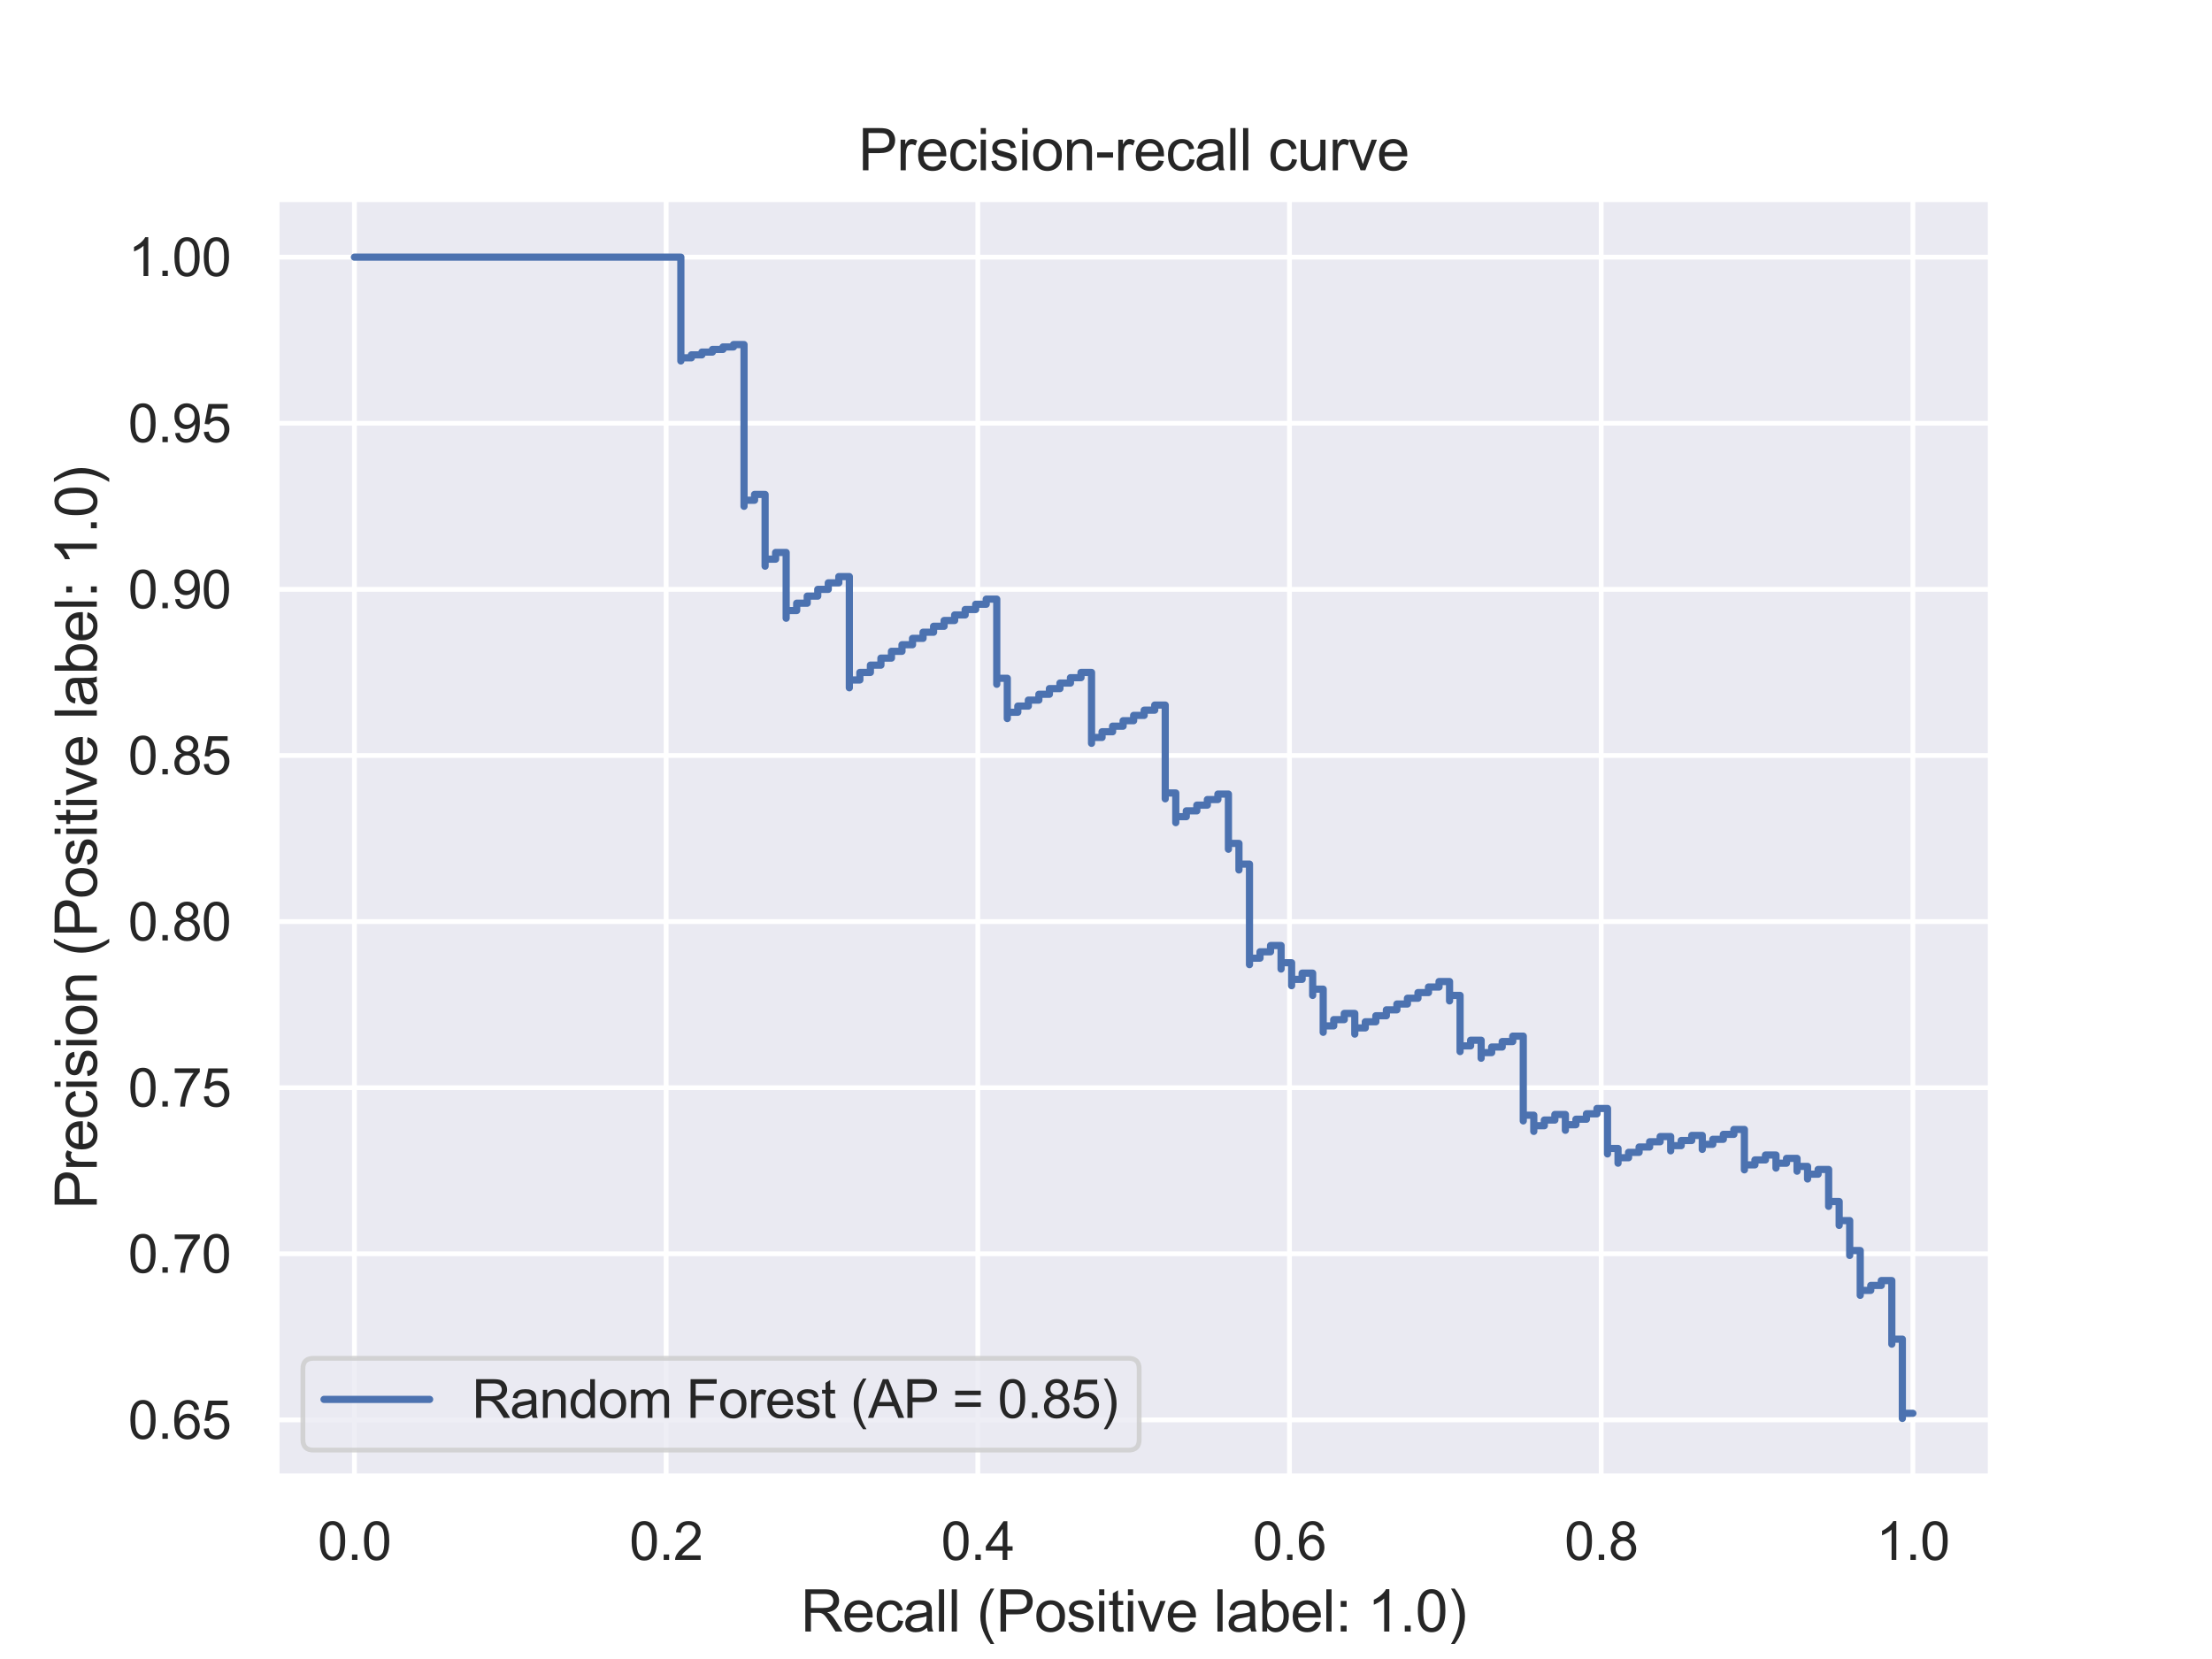 <?xml version="1.0" encoding="utf-8" standalone="no"?>
<!DOCTYPE svg PUBLIC "-//W3C//DTD SVG 1.1//EN"
  "http://www.w3.org/Graphics/SVG/1.1/DTD/svg11.dtd">
<svg xmlns:xlink="http://www.w3.org/1999/xlink" width="460.8pt" height="345.6pt" viewBox="0 0 460.8 345.6" xmlns="http://www.w3.org/2000/svg" version="1.1">
 <defs>
  <style type="text/css">*{stroke-linejoin: round; stroke-linecap: butt}</style>
 </defs>
 <g id="figure_1">
  <g id="patch_1">
   <path d="M 0 345.6 
L 460.8 345.6 
L 460.8 0 
L 0 0 
z
" style="fill: #ffffff"/>
  </g>
  <g id="axes_1">
   <g id="patch_2">
    <path d="M 57.6 307.584 
L 414.72 307.584 
L 414.72 41.472 
L 57.6 41.472 
z
" style="fill: #eaeaf2"/>
   </g>
   <g id="matplotlib.axis_1">
    <g id="xtick_1">
     <g id="line2d_1">
      <path d="M 73.833 307.584 
L 73.833 41.472 
" clip-path="url(#pc2494aed7e)" style="fill: none; stroke: #ffffff; stroke-linecap: round"/>
     </g>
     <g id="text_1">
      <!-- 0.0 -->
      <g style="fill: #262626" transform="translate(66.188 324.958)scale(0.11 -0.11)">
       <defs>
        <path id="ArialMT-30" d="M 266 2259 
Q 266 3072 433 3567 
Q 600 4063 929 4331 
Q 1259 4600 1759 4600 
Q 2128 4600 2406 4451 
Q 2684 4303 2865 4023 
Q 3047 3744 3150 3342 
Q 3253 2941 3253 2259 
Q 3253 1453 3087 958 
Q 2922 463 2592 192 
Q 2263 -78 1759 -78 
Q 1097 -78 719 397 
Q 266 969 266 2259 
z
M 844 2259 
Q 844 1131 1108 757 
Q 1372 384 1759 384 
Q 2147 384 2411 759 
Q 2675 1134 2675 2259 
Q 2675 3391 2411 3762 
Q 2147 4134 1753 4134 
Q 1366 4134 1134 3806 
Q 844 3388 844 2259 
z
" transform="scale(0.016)"/>
        <path id="ArialMT-2e" d="M 581 0 
L 581 641 
L 1222 641 
L 1222 0 
L 581 0 
z
" transform="scale(0.016)"/>
       </defs>
       <use xlink:href="#ArialMT-30"/>
       <use xlink:href="#ArialMT-2e" x="55.615"/>
       <use xlink:href="#ArialMT-30" x="83.398"/>
      </g>
     </g>
    </g>
    <g id="xtick_2">
     <g id="line2d_2">
      <path d="M 138.764 307.584 
L 138.764 41.472 
" clip-path="url(#pc2494aed7e)" style="fill: none; stroke: #ffffff; stroke-linecap: round"/>
     </g>
     <g id="text_2">
      <!-- 0.2 -->
      <g style="fill: #262626" transform="translate(131.119 324.958)scale(0.11 -0.11)">
       <defs>
        <path id="ArialMT-32" d="M 3222 541 
L 3222 0 
L 194 0 
Q 188 203 259 391 
Q 375 700 629 1000 
Q 884 1300 1366 1694 
Q 2113 2306 2375 2664 
Q 2638 3022 2638 3341 
Q 2638 3675 2398 3904 
Q 2159 4134 1775 4134 
Q 1369 4134 1125 3890 
Q 881 3647 878 3216 
L 300 3275 
Q 359 3922 746 4261 
Q 1134 4600 1788 4600 
Q 2447 4600 2831 4234 
Q 3216 3869 3216 3328 
Q 3216 3053 3103 2787 
Q 2991 2522 2730 2228 
Q 2469 1934 1863 1422 
Q 1356 997 1212 845 
Q 1069 694 975 541 
L 3222 541 
z
" transform="scale(0.016)"/>
       </defs>
       <use xlink:href="#ArialMT-30"/>
       <use xlink:href="#ArialMT-2e" x="55.615"/>
       <use xlink:href="#ArialMT-32" x="83.398"/>
      </g>
     </g>
    </g>
    <g id="xtick_3">
     <g id="line2d_3">
      <path d="M 203.695 307.584 
L 203.695 41.472 
" clip-path="url(#pc2494aed7e)" style="fill: none; stroke: #ffffff; stroke-linecap: round"/>
     </g>
     <g id="text_3">
      <!-- 0.4 -->
      <g style="fill: #262626" transform="translate(196.05 324.958)scale(0.11 -0.11)">
       <defs>
        <path id="ArialMT-34" d="M 2069 0 
L 2069 1097 
L 81 1097 
L 81 1613 
L 2172 4581 
L 2631 4581 
L 2631 1613 
L 3250 1613 
L 3250 1097 
L 2631 1097 
L 2631 0 
L 2069 0 
z
M 2069 1613 
L 2069 3678 
L 634 1613 
L 2069 1613 
z
" transform="scale(0.016)"/>
       </defs>
       <use xlink:href="#ArialMT-30"/>
       <use xlink:href="#ArialMT-2e" x="55.615"/>
       <use xlink:href="#ArialMT-34" x="83.398"/>
      </g>
     </g>
    </g>
    <g id="xtick_4">
     <g id="line2d_4">
      <path d="M 268.625 307.584 
L 268.625 41.472 
" clip-path="url(#pc2494aed7e)" style="fill: none; stroke: #ffffff; stroke-linecap: round"/>
     </g>
     <g id="text_4">
      <!-- 0.6 -->
      <g style="fill: #262626" transform="translate(260.98 324.958)scale(0.11 -0.11)">
       <defs>
        <path id="ArialMT-36" d="M 3184 3459 
L 2625 3416 
Q 2550 3747 2413 3897 
Q 2184 4138 1850 4138 
Q 1581 4138 1378 3988 
Q 1113 3794 959 3422 
Q 806 3050 800 2363 
Q 1003 2672 1297 2822 
Q 1591 2972 1913 2972 
Q 2475 2972 2870 2558 
Q 3266 2144 3266 1488 
Q 3266 1056 3080 686 
Q 2894 316 2569 119 
Q 2244 -78 1831 -78 
Q 1128 -78 684 439 
Q 241 956 241 2144 
Q 241 3472 731 4075 
Q 1159 4600 1884 4600 
Q 2425 4600 2770 4297 
Q 3116 3994 3184 3459 
z
M 888 1484 
Q 888 1194 1011 928 
Q 1134 663 1356 523 
Q 1578 384 1822 384 
Q 2178 384 2434 671 
Q 2691 959 2691 1453 
Q 2691 1928 2437 2201 
Q 2184 2475 1800 2475 
Q 1419 2475 1153 2201 
Q 888 1928 888 1484 
z
" transform="scale(0.016)"/>
       </defs>
       <use xlink:href="#ArialMT-30"/>
       <use xlink:href="#ArialMT-2e" x="55.615"/>
       <use xlink:href="#ArialMT-36" x="83.398"/>
      </g>
     </g>
    </g>
    <g id="xtick_5">
     <g id="line2d_5">
      <path d="M 333.556 307.584 
L 333.556 41.472 
" clip-path="url(#pc2494aed7e)" style="fill: none; stroke: #ffffff; stroke-linecap: round"/>
     </g>
     <g id="text_5">
      <!-- 0.8 -->
      <g style="fill: #262626" transform="translate(325.911 324.958)scale(0.11 -0.11)">
       <defs>
        <path id="ArialMT-38" d="M 1131 2484 
Q 781 2613 612 2850 
Q 444 3088 444 3419 
Q 444 3919 803 4259 
Q 1163 4600 1759 4600 
Q 2359 4600 2725 4251 
Q 3091 3903 3091 3403 
Q 3091 3084 2923 2848 
Q 2756 2613 2416 2484 
Q 2838 2347 3058 2040 
Q 3278 1734 3278 1309 
Q 3278 722 2862 322 
Q 2447 -78 1769 -78 
Q 1091 -78 675 323 
Q 259 725 259 1325 
Q 259 1772 486 2073 
Q 713 2375 1131 2484 
z
M 1019 3438 
Q 1019 3113 1228 2906 
Q 1438 2700 1772 2700 
Q 2097 2700 2305 2904 
Q 2513 3109 2513 3406 
Q 2513 3716 2298 3927 
Q 2084 4138 1766 4138 
Q 1444 4138 1231 3931 
Q 1019 3725 1019 3438 
z
M 838 1322 
Q 838 1081 952 856 
Q 1066 631 1291 507 
Q 1516 384 1775 384 
Q 2178 384 2440 643 
Q 2703 903 2703 1303 
Q 2703 1709 2433 1975 
Q 2163 2241 1756 2241 
Q 1359 2241 1098 1978 
Q 838 1716 838 1322 
z
" transform="scale(0.016)"/>
       </defs>
       <use xlink:href="#ArialMT-30"/>
       <use xlink:href="#ArialMT-2e" x="55.615"/>
       <use xlink:href="#ArialMT-38" x="83.398"/>
      </g>
     </g>
    </g>
    <g id="xtick_6">
     <g id="line2d_6">
      <path d="M 398.487 307.584 
L 398.487 41.472 
" clip-path="url(#pc2494aed7e)" style="fill: none; stroke: #ffffff; stroke-linecap: round"/>
     </g>
     <g id="text_6">
      <!-- 1.0 -->
      <g style="fill: #262626" transform="translate(390.842 324.958)scale(0.11 -0.11)">
       <defs>
        <path id="ArialMT-31" d="M 2384 0 
L 1822 0 
L 1822 3584 
Q 1619 3391 1289 3197 
Q 959 3003 697 2906 
L 697 3450 
Q 1169 3672 1522 3987 
Q 1875 4303 2022 4600 
L 2384 4600 
L 2384 0 
z
" transform="scale(0.016)"/>
       </defs>
       <use xlink:href="#ArialMT-31"/>
       <use xlink:href="#ArialMT-2e" x="55.615"/>
       <use xlink:href="#ArialMT-30" x="83.398"/>
      </g>
     </g>
    </g>
    <g id="text_7">
     <!-- Recall (Positive label: 1.0) -->
     <g style="fill: #262626" transform="translate(166.8 339.879)scale(0.12 -0.12)">
      <defs>
       <path id="ArialMT-52" d="M 503 0 
L 503 4581 
L 2534 4581 
Q 3147 4581 3465 4457 
Q 3784 4334 3975 4021 
Q 4166 3709 4166 3331 
Q 4166 2844 3850 2509 
Q 3534 2175 2875 2084 
Q 3116 1969 3241 1856 
Q 3506 1613 3744 1247 
L 4541 0 
L 3778 0 
L 3172 953 
Q 2906 1366 2734 1584 
Q 2563 1803 2427 1890 
Q 2291 1978 2150 2013 
Q 2047 2034 1813 2034 
L 1109 2034 
L 1109 0 
L 503 0 
z
M 1109 2559 
L 2413 2559 
Q 2828 2559 3062 2645 
Q 3297 2731 3419 2920 
Q 3541 3109 3541 3331 
Q 3541 3656 3305 3865 
Q 3069 4075 2559 4075 
L 1109 4075 
L 1109 2559 
z
" transform="scale(0.016)"/>
       <path id="ArialMT-65" d="M 2694 1069 
L 3275 997 
Q 3138 488 2766 206 
Q 2394 -75 1816 -75 
Q 1088 -75 661 373 
Q 234 822 234 1631 
Q 234 2469 665 2931 
Q 1097 3394 1784 3394 
Q 2450 3394 2872 2941 
Q 3294 2488 3294 1666 
Q 3294 1616 3291 1516 
L 816 1516 
Q 847 969 1125 678 
Q 1403 388 1819 388 
Q 2128 388 2347 550 
Q 2566 713 2694 1069 
z
M 847 1978 
L 2700 1978 
Q 2663 2397 2488 2606 
Q 2219 2931 1791 2931 
Q 1403 2931 1139 2672 
Q 875 2413 847 1978 
z
" transform="scale(0.016)"/>
       <path id="ArialMT-63" d="M 2588 1216 
L 3141 1144 
Q 3050 572 2676 248 
Q 2303 -75 1759 -75 
Q 1078 -75 664 370 
Q 250 816 250 1647 
Q 250 2184 428 2587 
Q 606 2991 970 3192 
Q 1334 3394 1763 3394 
Q 2303 3394 2647 3120 
Q 2991 2847 3088 2344 
L 2541 2259 
Q 2463 2594 2264 2762 
Q 2066 2931 1784 2931 
Q 1359 2931 1093 2626 
Q 828 2322 828 1663 
Q 828 994 1084 691 
Q 1341 388 1753 388 
Q 2084 388 2306 591 
Q 2528 794 2588 1216 
z
" transform="scale(0.016)"/>
       <path id="ArialMT-61" d="M 2588 409 
Q 2275 144 1986 34 
Q 1697 -75 1366 -75 
Q 819 -75 525 192 
Q 231 459 231 875 
Q 231 1119 342 1320 
Q 453 1522 633 1644 
Q 813 1766 1038 1828 
Q 1203 1872 1538 1913 
Q 2219 1994 2541 2106 
Q 2544 2222 2544 2253 
Q 2544 2597 2384 2738 
Q 2169 2928 1744 2928 
Q 1347 2928 1158 2789 
Q 969 2650 878 2297 
L 328 2372 
Q 403 2725 575 2942 
Q 747 3159 1072 3276 
Q 1397 3394 1825 3394 
Q 2250 3394 2515 3294 
Q 2781 3194 2906 3042 
Q 3031 2891 3081 2659 
Q 3109 2516 3109 2141 
L 3109 1391 
Q 3109 606 3145 398 
Q 3181 191 3288 0 
L 2700 0 
Q 2613 175 2588 409 
z
M 2541 1666 
Q 2234 1541 1622 1453 
Q 1275 1403 1131 1340 
Q 988 1278 909 1158 
Q 831 1038 831 891 
Q 831 666 1001 516 
Q 1172 366 1500 366 
Q 1825 366 2078 508 
Q 2331 650 2450 897 
Q 2541 1088 2541 1459 
L 2541 1666 
z
" transform="scale(0.016)"/>
       <path id="ArialMT-6c" d="M 409 0 
L 409 4581 
L 972 4581 
L 972 0 
L 409 0 
z
" transform="scale(0.016)"/>
       <path id="ArialMT-20" transform="scale(0.016)"/>
       <path id="ArialMT-28" d="M 1497 -1347 
Q 1031 -759 709 28 
Q 388 816 388 1659 
Q 388 2403 628 3084 
Q 909 3875 1497 4659 
L 1900 4659 
Q 1522 4009 1400 3731 
Q 1209 3300 1100 2831 
Q 966 2247 966 1656 
Q 966 153 1900 -1347 
L 1497 -1347 
z
" transform="scale(0.016)"/>
       <path id="ArialMT-50" d="M 494 0 
L 494 4581 
L 2222 4581 
Q 2678 4581 2919 4538 
Q 3256 4481 3484 4323 
Q 3713 4166 3852 3881 
Q 3991 3597 3991 3256 
Q 3991 2672 3619 2267 
Q 3247 1863 2275 1863 
L 1100 1863 
L 1100 0 
L 494 0 
z
M 1100 2403 
L 2284 2403 
Q 2872 2403 3119 2622 
Q 3366 2841 3366 3238 
Q 3366 3525 3220 3729 
Q 3075 3934 2838 4000 
Q 2684 4041 2272 4041 
L 1100 4041 
L 1100 2403 
z
" transform="scale(0.016)"/>
       <path id="ArialMT-6f" d="M 213 1659 
Q 213 2581 725 3025 
Q 1153 3394 1769 3394 
Q 2453 3394 2887 2945 
Q 3322 2497 3322 1706 
Q 3322 1066 3130 698 
Q 2938 331 2570 128 
Q 2203 -75 1769 -75 
Q 1072 -75 642 372 
Q 213 819 213 1659 
z
M 791 1659 
Q 791 1022 1069 705 
Q 1347 388 1769 388 
Q 2188 388 2466 706 
Q 2744 1025 2744 1678 
Q 2744 2294 2464 2611 
Q 2184 2928 1769 2928 
Q 1347 2928 1069 2612 
Q 791 2297 791 1659 
z
" transform="scale(0.016)"/>
       <path id="ArialMT-73" d="M 197 991 
L 753 1078 
Q 800 744 1014 566 
Q 1228 388 1613 388 
Q 2000 388 2187 545 
Q 2375 703 2375 916 
Q 2375 1106 2209 1216 
Q 2094 1291 1634 1406 
Q 1016 1563 777 1677 
Q 538 1791 414 1992 
Q 291 2194 291 2438 
Q 291 2659 392 2848 
Q 494 3038 669 3163 
Q 800 3259 1026 3326 
Q 1253 3394 1513 3394 
Q 1903 3394 2198 3281 
Q 2494 3169 2634 2976 
Q 2775 2784 2828 2463 
L 2278 2388 
Q 2241 2644 2061 2787 
Q 1881 2931 1553 2931 
Q 1166 2931 1000 2803 
Q 834 2675 834 2503 
Q 834 2394 903 2306 
Q 972 2216 1119 2156 
Q 1203 2125 1616 2013 
Q 2213 1853 2448 1751 
Q 2684 1650 2818 1456 
Q 2953 1263 2953 975 
Q 2953 694 2789 445 
Q 2625 197 2315 61 
Q 2006 -75 1616 -75 
Q 969 -75 630 194 
Q 291 463 197 991 
z
" transform="scale(0.016)"/>
       <path id="ArialMT-69" d="M 425 3934 
L 425 4581 
L 988 4581 
L 988 3934 
L 425 3934 
z
M 425 0 
L 425 3319 
L 988 3319 
L 988 0 
L 425 0 
z
" transform="scale(0.016)"/>
       <path id="ArialMT-74" d="M 1650 503 
L 1731 6 
Q 1494 -44 1306 -44 
Q 1000 -44 831 53 
Q 663 150 594 308 
Q 525 466 525 972 
L 525 2881 
L 113 2881 
L 113 3319 
L 525 3319 
L 525 4141 
L 1084 4478 
L 1084 3319 
L 1650 3319 
L 1650 2881 
L 1084 2881 
L 1084 941 
Q 1084 700 1114 631 
Q 1144 563 1211 522 
Q 1278 481 1403 481 
Q 1497 481 1650 503 
z
" transform="scale(0.016)"/>
       <path id="ArialMT-76" d="M 1344 0 
L 81 3319 
L 675 3319 
L 1388 1331 
Q 1503 1009 1600 663 
Q 1675 925 1809 1294 
L 2547 3319 
L 3125 3319 
L 1869 0 
L 1344 0 
z
" transform="scale(0.016)"/>
       <path id="ArialMT-62" d="M 941 0 
L 419 0 
L 419 4581 
L 981 4581 
L 981 2947 
Q 1338 3394 1891 3394 
Q 2197 3394 2470 3270 
Q 2744 3147 2920 2923 
Q 3097 2700 3197 2384 
Q 3297 2069 3297 1709 
Q 3297 856 2875 390 
Q 2453 -75 1863 -75 
Q 1275 -75 941 416 
L 941 0 
z
M 934 1684 
Q 934 1088 1097 822 
Q 1363 388 1816 388 
Q 2184 388 2453 708 
Q 2722 1028 2722 1663 
Q 2722 2313 2464 2622 
Q 2206 2931 1841 2931 
Q 1472 2931 1203 2611 
Q 934 2291 934 1684 
z
" transform="scale(0.016)"/>
       <path id="ArialMT-3a" d="M 578 2678 
L 578 3319 
L 1219 3319 
L 1219 2678 
L 578 2678 
z
M 578 0 
L 578 641 
L 1219 641 
L 1219 0 
L 578 0 
z
" transform="scale(0.016)"/>
       <path id="ArialMT-29" d="M 791 -1347 
L 388 -1347 
Q 1322 153 1322 1656 
Q 1322 2244 1188 2822 
Q 1081 3291 891 3722 
Q 769 4003 388 4659 
L 791 4659 
Q 1378 3875 1659 3084 
Q 1900 2403 1900 1659 
Q 1900 816 1576 28 
Q 1253 -759 791 -1347 
z
" transform="scale(0.016)"/>
      </defs>
      <use xlink:href="#ArialMT-52"/>
      <use xlink:href="#ArialMT-65" x="72.217"/>
      <use xlink:href="#ArialMT-63" x="127.832"/>
      <use xlink:href="#ArialMT-61" x="177.832"/>
      <use xlink:href="#ArialMT-6c" x="233.447"/>
      <use xlink:href="#ArialMT-6c" x="255.664"/>
      <use xlink:href="#ArialMT-20" x="277.881"/>
      <use xlink:href="#ArialMT-28" x="305.664"/>
      <use xlink:href="#ArialMT-50" x="338.965"/>
      <use xlink:href="#ArialMT-6f" x="405.664"/>
      <use xlink:href="#ArialMT-73" x="461.279"/>
      <use xlink:href="#ArialMT-69" x="511.279"/>
      <use xlink:href="#ArialMT-74" x="533.496"/>
      <use xlink:href="#ArialMT-69" x="561.279"/>
      <use xlink:href="#ArialMT-76" x="583.496"/>
      <use xlink:href="#ArialMT-65" x="633.496"/>
      <use xlink:href="#ArialMT-20" x="689.111"/>
      <use xlink:href="#ArialMT-6c" x="716.895"/>
      <use xlink:href="#ArialMT-61" x="739.111"/>
      <use xlink:href="#ArialMT-62" x="794.727"/>
      <use xlink:href="#ArialMT-65" x="850.342"/>
      <use xlink:href="#ArialMT-6c" x="905.957"/>
      <use xlink:href="#ArialMT-3a" x="928.174"/>
      <use xlink:href="#ArialMT-20" x="955.957"/>
      <use xlink:href="#ArialMT-31" x="983.74"/>
      <use xlink:href="#ArialMT-2e" x="1039.355"/>
      <use xlink:href="#ArialMT-30" x="1067.139"/>
      <use xlink:href="#ArialMT-29" x="1122.754"/>
     </g>
    </g>
   </g>
   <g id="matplotlib.axis_2">
    <g id="ytick_1">
     <g id="line2d_7">
      <path d="M 57.6 295.794 
L 414.72 295.794 
" clip-path="url(#pc2494aed7e)" style="fill: none; stroke: #ffffff; stroke-linecap: round"/>
     </g>
     <g id="text_8">
      <!-- 0.65 -->
      <g style="fill: #262626" transform="translate(26.693 299.731)scale(0.11 -0.11)">
       <defs>
        <path id="ArialMT-35" d="M 266 1200 
L 856 1250 
Q 922 819 1161 601 
Q 1400 384 1738 384 
Q 2144 384 2425 690 
Q 2706 997 2706 1503 
Q 2706 1984 2436 2262 
Q 2166 2541 1728 2541 
Q 1456 2541 1237 2417 
Q 1019 2294 894 2097 
L 366 2166 
L 809 4519 
L 3088 4519 
L 3088 3981 
L 1259 3981 
L 1013 2750 
Q 1425 3038 1878 3038 
Q 2478 3038 2890 2622 
Q 3303 2206 3303 1553 
Q 3303 931 2941 478 
Q 2500 -78 1738 -78 
Q 1113 -78 717 272 
Q 322 622 266 1200 
z
" transform="scale(0.016)"/>
       </defs>
       <use xlink:href="#ArialMT-30"/>
       <use xlink:href="#ArialMT-2e" x="55.615"/>
       <use xlink:href="#ArialMT-36" x="83.398"/>
       <use xlink:href="#ArialMT-35" x="139.014"/>
      </g>
     </g>
    </g>
    <g id="ytick_2">
     <g id="line2d_8">
      <path d="M 57.6 261.19 
L 414.72 261.19 
" clip-path="url(#pc2494aed7e)" style="fill: none; stroke: #ffffff; stroke-linecap: round"/>
     </g>
     <g id="text_9">
      <!-- 0.70 -->
      <g style="fill: #262626" transform="translate(26.693 265.127)scale(0.11 -0.11)">
       <defs>
        <path id="ArialMT-37" d="M 303 3981 
L 303 4522 
L 3269 4522 
L 3269 4084 
Q 2831 3619 2401 2847 
Q 1972 2075 1738 1259 
Q 1569 684 1522 0 
L 944 0 
Q 953 541 1156 1306 
Q 1359 2072 1739 2783 
Q 2119 3494 2547 3981 
L 303 3981 
z
" transform="scale(0.016)"/>
       </defs>
       <use xlink:href="#ArialMT-30"/>
       <use xlink:href="#ArialMT-2e" x="55.615"/>
       <use xlink:href="#ArialMT-37" x="83.398"/>
       <use xlink:href="#ArialMT-30" x="139.014"/>
      </g>
     </g>
    </g>
    <g id="ytick_3">
     <g id="line2d_9">
      <path d="M 57.6 226.587 
L 414.72 226.587 
" clip-path="url(#pc2494aed7e)" style="fill: none; stroke: #ffffff; stroke-linecap: round"/>
     </g>
     <g id="text_10">
      <!-- 0.75 -->
      <g style="fill: #262626" transform="translate(26.693 230.524)scale(0.11 -0.11)">
       <use xlink:href="#ArialMT-30"/>
       <use xlink:href="#ArialMT-2e" x="55.615"/>
       <use xlink:href="#ArialMT-37" x="83.398"/>
       <use xlink:href="#ArialMT-35" x="139.014"/>
      </g>
     </g>
    </g>
    <g id="ytick_4">
     <g id="line2d_10">
      <path d="M 57.6 191.983 
L 414.72 191.983 
" clip-path="url(#pc2494aed7e)" style="fill: none; stroke: #ffffff; stroke-linecap: round"/>
     </g>
     <g id="text_11">
      <!-- 0.80 -->
      <g style="fill: #262626" transform="translate(26.693 195.92)scale(0.11 -0.11)">
       <use xlink:href="#ArialMT-30"/>
       <use xlink:href="#ArialMT-2e" x="55.615"/>
       <use xlink:href="#ArialMT-38" x="83.398"/>
       <use xlink:href="#ArialMT-30" x="139.014"/>
      </g>
     </g>
    </g>
    <g id="ytick_5">
     <g id="line2d_11">
      <path d="M 57.6 157.379 
L 414.72 157.379 
" clip-path="url(#pc2494aed7e)" style="fill: none; stroke: #ffffff; stroke-linecap: round"/>
     </g>
     <g id="text_12">
      <!-- 0.85 -->
      <g style="fill: #262626" transform="translate(26.693 161.316)scale(0.11 -0.11)">
       <use xlink:href="#ArialMT-30"/>
       <use xlink:href="#ArialMT-2e" x="55.615"/>
       <use xlink:href="#ArialMT-38" x="83.398"/>
       <use xlink:href="#ArialMT-35" x="139.014"/>
      </g>
     </g>
    </g>
    <g id="ytick_6">
     <g id="line2d_12">
      <path d="M 57.6 122.775 
L 414.72 122.775 
" clip-path="url(#pc2494aed7e)" style="fill: none; stroke: #ffffff; stroke-linecap: round"/>
     </g>
     <g id="text_13">
      <!-- 0.90 -->
      <g style="fill: #262626" transform="translate(26.693 126.712)scale(0.11 -0.11)">
       <defs>
        <path id="ArialMT-39" d="M 350 1059 
L 891 1109 
Q 959 728 1153 556 
Q 1347 384 1650 384 
Q 1909 384 2104 503 
Q 2300 622 2425 820 
Q 2550 1019 2634 1356 
Q 2719 1694 2719 2044 
Q 2719 2081 2716 2156 
Q 2547 1888 2255 1720 
Q 1963 1553 1622 1553 
Q 1053 1553 659 1965 
Q 266 2378 266 3053 
Q 266 3750 677 4175 
Q 1088 4600 1706 4600 
Q 2153 4600 2523 4359 
Q 2894 4119 3086 3673 
Q 3278 3228 3278 2384 
Q 3278 1506 3087 986 
Q 2897 466 2520 194 
Q 2144 -78 1638 -78 
Q 1100 -78 759 220 
Q 419 519 350 1059 
z
M 2653 3081 
Q 2653 3566 2395 3850 
Q 2138 4134 1775 4134 
Q 1400 4134 1122 3828 
Q 844 3522 844 3034 
Q 844 2597 1108 2323 
Q 1372 2050 1759 2050 
Q 2150 2050 2401 2323 
Q 2653 2597 2653 3081 
z
" transform="scale(0.016)"/>
       </defs>
       <use xlink:href="#ArialMT-30"/>
       <use xlink:href="#ArialMT-2e" x="55.615"/>
       <use xlink:href="#ArialMT-39" x="83.398"/>
       <use xlink:href="#ArialMT-30" x="139.014"/>
      </g>
     </g>
    </g>
    <g id="ytick_7">
     <g id="line2d_13">
      <path d="M 57.6 88.172 
L 414.72 88.172 
" clip-path="url(#pc2494aed7e)" style="fill: none; stroke: #ffffff; stroke-linecap: round"/>
     </g>
     <g id="text_14">
      <!-- 0.95 -->
      <g style="fill: #262626" transform="translate(26.693 92.109)scale(0.11 -0.11)">
       <use xlink:href="#ArialMT-30"/>
       <use xlink:href="#ArialMT-2e" x="55.615"/>
       <use xlink:href="#ArialMT-39" x="83.398"/>
       <use xlink:href="#ArialMT-35" x="139.014"/>
      </g>
     </g>
    </g>
    <g id="ytick_8">
     <g id="line2d_14">
      <path d="M 57.6 53.568 
L 414.72 53.568 
" clip-path="url(#pc2494aed7e)" style="fill: none; stroke: #ffffff; stroke-linecap: round"/>
     </g>
     <g id="text_15">
      <!-- 1.00 -->
      <g style="fill: #262626" transform="translate(26.693 57.505)scale(0.11 -0.11)">
       <use xlink:href="#ArialMT-31"/>
       <use xlink:href="#ArialMT-2e" x="55.615"/>
       <use xlink:href="#ArialMT-30" x="83.398"/>
       <use xlink:href="#ArialMT-30" x="139.014"/>
      </g>
     </g>
    </g>
    <g id="text_16">
     <!-- Precision (Positive label: 1.0) -->
     <g style="fill: #262626" transform="translate(20.167 251.891)rotate(-90)scale(0.12 -0.12)">
      <defs>
       <path id="ArialMT-72" d="M 416 0 
L 416 3319 
L 922 3319 
L 922 2816 
Q 1116 3169 1280 3281 
Q 1444 3394 1641 3394 
Q 1925 3394 2219 3213 
L 2025 2691 
Q 1819 2813 1613 2813 
Q 1428 2813 1281 2702 
Q 1134 2591 1072 2394 
Q 978 2094 978 1738 
L 978 0 
L 416 0 
z
" transform="scale(0.016)"/>
       <path id="ArialMT-6e" d="M 422 0 
L 422 3319 
L 928 3319 
L 928 2847 
Q 1294 3394 1984 3394 
Q 2284 3394 2536 3286 
Q 2788 3178 2913 3003 
Q 3038 2828 3088 2588 
Q 3119 2431 3119 2041 
L 3119 0 
L 2556 0 
L 2556 2019 
Q 2556 2363 2490 2533 
Q 2425 2703 2258 2804 
Q 2091 2906 1866 2906 
Q 1506 2906 1245 2678 
Q 984 2450 984 1813 
L 984 0 
L 422 0 
z
" transform="scale(0.016)"/>
      </defs>
      <use xlink:href="#ArialMT-50"/>
      <use xlink:href="#ArialMT-72" x="66.699"/>
      <use xlink:href="#ArialMT-65" x="100"/>
      <use xlink:href="#ArialMT-63" x="155.615"/>
      <use xlink:href="#ArialMT-69" x="205.615"/>
      <use xlink:href="#ArialMT-73" x="227.832"/>
      <use xlink:href="#ArialMT-69" x="277.832"/>
      <use xlink:href="#ArialMT-6f" x="300.049"/>
      <use xlink:href="#ArialMT-6e" x="355.664"/>
      <use xlink:href="#ArialMT-20" x="411.279"/>
      <use xlink:href="#ArialMT-28" x="439.062"/>
      <use xlink:href="#ArialMT-50" x="472.363"/>
      <use xlink:href="#ArialMT-6f" x="539.062"/>
      <use xlink:href="#ArialMT-73" x="594.678"/>
      <use xlink:href="#ArialMT-69" x="644.678"/>
      <use xlink:href="#ArialMT-74" x="666.895"/>
      <use xlink:href="#ArialMT-69" x="694.678"/>
      <use xlink:href="#ArialMT-76" x="716.895"/>
      <use xlink:href="#ArialMT-65" x="766.895"/>
      <use xlink:href="#ArialMT-20" x="822.51"/>
      <use xlink:href="#ArialMT-6c" x="850.293"/>
      <use xlink:href="#ArialMT-61" x="872.51"/>
      <use xlink:href="#ArialMT-62" x="928.125"/>
      <use xlink:href="#ArialMT-65" x="983.74"/>
      <use xlink:href="#ArialMT-6c" x="1039.355"/>
      <use xlink:href="#ArialMT-3a" x="1061.572"/>
      <use xlink:href="#ArialMT-20" x="1089.355"/>
      <use xlink:href="#ArialMT-31" x="1117.139"/>
      <use xlink:href="#ArialMT-2e" x="1172.754"/>
      <use xlink:href="#ArialMT-30" x="1200.537"/>
      <use xlink:href="#ArialMT-29" x="1256.152"/>
     </g>
    </g>
   </g>
   <g id="line2d_15">
    <path d="M 398.487 294.422 
L 396.294 294.422 
L 396.294 295.488 
L 396.294 278.969 
L 394.1 278.969 
L 394.1 280.007 
L 394.1 266.766 
L 391.906 266.766 
L 391.906 267.782 
L 389.713 267.782 
L 389.713 268.807 
L 387.519 268.807 
L 387.519 269.841 
L 387.519 260.512 
L 385.326 260.512 
L 385.326 261.531 
L 385.326 254.27 
L 383.132 254.27 
L 383.132 255.278 
L 383.132 250.3 
L 380.938 250.3 
L 380.938 251.304 
L 380.938 243.62 
L 378.745 243.62 
L 378.745 244.61 
L 376.551 244.61 
L 376.551 245.61 
L 376.551 242.978 
L 374.358 242.978 
L 374.358 243.98 
L 374.358 241.312 
L 372.164 241.312 
L 372.164 242.316 
L 369.97 242.316 
L 369.97 243.33 
L 369.97 240.615 
L 367.777 240.615 
L 367.777 241.632 
L 365.583 241.632 
L 365.583 242.66 
L 363.389 242.66 
L 363.389 243.698 
L 363.389 235.286 
L 361.196 235.286 
L 361.196 236.307 
L 359.002 236.307 
L 359.002 237.339 
L 356.809 237.339 
L 356.809 238.383 
L 354.615 238.383 
L 354.615 239.44 
L 354.615 236.53 
L 352.421 236.53 
L 352.421 237.588 
L 350.228 237.588 
L 350.228 238.658 
L 348.034 238.658 
L 348.034 239.74 
L 348.034 236.764 
L 345.841 236.764 
L 345.841 237.848 
L 343.647 237.848 
L 343.647 238.945 
L 341.453 238.945 
L 341.453 240.055 
L 339.26 240.055 
L 339.26 241.179 
L 337.066 241.179 
L 337.066 242.316 
L 337.066 239.247 
L 334.873 239.247 
L 334.873 240.386 
L 334.873 230.912 
L 332.679 230.912 
L 332.679 232.028 
L 330.485 232.028 
L 330.485 233.157 
L 328.292 233.157 
L 328.292 234.301 
L 326.098 234.301 
L 326.098 235.459 
L 326.098 232.168 
L 323.904 232.168 
L 323.904 233.328 
L 321.711 233.328 
L 321.711 234.503 
L 319.517 234.503 
L 319.517 235.693 
L 319.517 232.316 
L 317.324 232.316 
L 317.324 233.507 
L 317.324 215.848 
L 315.13 215.848 
L 315.13 216.975 
L 312.936 216.975 
L 312.936 218.117 
L 310.743 218.117 
L 310.743 219.276 
L 308.549 219.276 
L 308.549 220.451 
L 308.549 216.7 
L 306.356 216.7 
L 306.356 217.874 
L 304.162 217.874 
L 304.162 219.064 
L 304.162 207.362 
L 301.968 207.362 
L 301.968 208.51 
L 301.968 204.472 
L 299.775 204.472 
L 299.775 205.615 
L 297.581 205.615 
L 297.581 206.775 
L 295.388 206.775 
L 295.388 207.954 
L 293.194 207.954 
L 293.194 209.151 
L 291 209.151 
L 291 210.366 
L 288.807 210.366 
L 288.807 211.601 
L 286.613 211.601 
L 286.613 212.855 
L 284.419 212.855 
L 284.419 214.129 
L 282.226 214.129 
L 282.226 215.424 
L 282.226 211.114 
L 280.032 211.114 
L 280.032 212.405 
L 277.839 212.405 
L 277.839 213.718 
L 275.645 213.718 
L 275.645 215.052 
L 275.645 206.059 
L 273.451 206.059 
L 273.451 207.362 
L 273.451 202.722 
L 271.258 202.722 
L 271.258 204.019 
L 269.064 204.019 
L 269.064 205.339 
L 269.064 200.557 
L 266.871 200.557 
L 266.871 201.87 
L 266.871 196.971 
L 264.677 196.971 
L 264.677 198.275 
L 262.483 198.275 
L 262.483 199.602 
L 260.29 199.602 
L 260.29 200.954 
L 260.29 180.005 
L 258.096 180.005 
L 258.096 181.232 
L 258.096 175.699 
L 255.903 175.699 
L 255.903 176.908 
L 255.903 165.418 
L 253.709 165.418 
L 253.709 166.56 
L 251.515 166.56 
L 251.515 167.725 
L 249.322 167.725 
L 249.322 168.914 
L 247.128 168.914 
L 247.128 170.128 
L 244.934 170.128 
L 244.934 171.368 
L 244.934 165.193 
L 242.741 165.193 
L 242.741 166.406 
L 242.741 146.881 
L 240.547 146.881 
L 240.547 147.942 
L 238.354 147.942 
L 238.354 149.027 
L 236.16 149.027 
L 236.16 150.137 
L 233.966 150.137 
L 233.966 151.273 
L 231.773 151.273 
L 231.773 152.436 
L 229.579 152.436 
L 229.579 153.627 
L 227.386 153.627 
L 227.386 154.847 
L 227.386 140.077 
L 225.192 140.077 
L 225.192 141.172 
L 222.998 141.172 
L 222.998 142.296 
L 220.805 142.296 
L 220.805 143.448 
L 218.611 143.448 
L 218.611 144.63 
L 216.417 144.63 
L 216.417 145.845 
L 214.224 145.845 
L 214.224 147.092 
L 212.03 147.092 
L 212.03 148.373 
L 209.837 148.373 
L 209.837 149.69 
L 209.837 141.296 
L 207.643 141.296 
L 207.643 142.549 
L 207.643 124.811 
L 205.449 124.811 
L 205.449 125.874 
L 203.256 125.874 
L 203.256 126.97 
L 201.062 126.97 
L 201.062 128.099 
L 198.869 128.099 
L 198.869 129.264 
L 196.675 129.264 
L 196.675 130.465 
L 194.481 130.465 
L 194.481 131.705 
L 192.288 131.705 
L 192.288 132.986 
L 190.094 132.986 
L 190.094 134.31 
L 187.901 134.31 
L 187.901 135.679 
L 185.707 135.679 
L 185.707 137.094 
L 183.513 137.094 
L 183.513 138.56 
L 181.32 138.56 
L 181.32 140.077 
L 179.126 140.077 
L 179.126 141.65 
L 176.932 141.65 
L 176.932 143.281 
L 176.932 120.114 
L 174.739 120.114 
L 174.739 121.418 
L 172.545 121.418 
L 172.545 122.775 
L 170.352 122.775 
L 170.352 124.188 
L 168.158 124.188 
L 168.158 125.659 
L 165.964 125.659 
L 165.964 127.193 
L 163.771 127.193 
L 163.771 128.794 
L 163.771 115.086 
L 161.577 115.086 
L 161.577 116.484 
L 159.384 116.484 
L 159.384 117.947 
L 159.384 103.002 
L 157.19 103.002 
L 157.19 104.208 
L 154.996 104.208 
L 154.996 105.474 
L 154.996 71.78 
L 152.803 71.78 
L 152.803 72.273 
L 150.609 72.273 
L 150.609 72.792 
L 148.416 72.792 
L 148.416 73.342 
L 146.222 73.342 
L 146.222 73.923 
L 144.028 73.923 
L 144.028 74.54 
L 141.835 74.54 
L 141.835 75.195 
L 141.835 53.568 
L 73.833 53.568 
L 73.833 53.568 
" clip-path="url(#pc2494aed7e)" style="fill: none; stroke: #4c72b0; stroke-width: 1.5; stroke-linecap: round"/>
   </g>
   <g id="patch_3">
    <path d="M 57.6 307.584 
L 57.6 41.472 
" style="fill: none; stroke: #ffffff; stroke-width: 1.25; stroke-linejoin: miter; stroke-linecap: square"/>
   </g>
   <g id="patch_4">
    <path d="M 414.72 307.584 
L 414.72 41.472 
" style="fill: none; stroke: #ffffff; stroke-width: 1.25; stroke-linejoin: miter; stroke-linecap: square"/>
   </g>
   <g id="patch_5">
    <path d="M 57.6 307.584 
L 414.72 307.584 
" style="fill: none; stroke: #ffffff; stroke-width: 1.25; stroke-linejoin: miter; stroke-linecap: square"/>
   </g>
   <g id="patch_6">
    <path d="M 57.6 41.472 
L 414.72 41.472 
" style="fill: none; stroke: #ffffff; stroke-width: 1.25; stroke-linejoin: miter; stroke-linecap: square"/>
   </g>
   <g id="text_17">
    <!-- Precision-recall curve -->
    <g style="fill: #262626" transform="translate(178.811 35.472)scale(0.12 -0.12)">
     <defs>
      <path id="ArialMT-2d" d="M 203 1375 
L 203 1941 
L 1931 1941 
L 1931 1375 
L 203 1375 
z
" transform="scale(0.016)"/>
      <path id="ArialMT-75" d="M 2597 0 
L 2597 488 
Q 2209 -75 1544 -75 
Q 1250 -75 995 37 
Q 741 150 617 320 
Q 494 491 444 738 
Q 409 903 409 1263 
L 409 3319 
L 972 3319 
L 972 1478 
Q 972 1038 1006 884 
Q 1059 663 1231 536 
Q 1403 409 1656 409 
Q 1909 409 2131 539 
Q 2353 669 2445 892 
Q 2538 1116 2538 1541 
L 2538 3319 
L 3100 3319 
L 3100 0 
L 2597 0 
z
" transform="scale(0.016)"/>
     </defs>
     <use xlink:href="#ArialMT-50"/>
     <use xlink:href="#ArialMT-72" x="66.699"/>
     <use xlink:href="#ArialMT-65" x="100"/>
     <use xlink:href="#ArialMT-63" x="155.615"/>
     <use xlink:href="#ArialMT-69" x="205.615"/>
     <use xlink:href="#ArialMT-73" x="227.832"/>
     <use xlink:href="#ArialMT-69" x="277.832"/>
     <use xlink:href="#ArialMT-6f" x="300.049"/>
     <use xlink:href="#ArialMT-6e" x="355.664"/>
     <use xlink:href="#ArialMT-2d" x="411.279"/>
     <use xlink:href="#ArialMT-72" x="444.58"/>
     <use xlink:href="#ArialMT-65" x="477.881"/>
     <use xlink:href="#ArialMT-63" x="533.496"/>
     <use xlink:href="#ArialMT-61" x="583.496"/>
     <use xlink:href="#ArialMT-6c" x="639.111"/>
     <use xlink:href="#ArialMT-6c" x="661.328"/>
     <use xlink:href="#ArialMT-20" x="683.545"/>
     <use xlink:href="#ArialMT-63" x="711.328"/>
     <use xlink:href="#ArialMT-75" x="761.328"/>
     <use xlink:href="#ArialMT-72" x="816.943"/>
     <use xlink:href="#ArialMT-76" x="850.244"/>
     <use xlink:href="#ArialMT-65" x="900.244"/>
    </g>
   </g>
   <g id="legend_1">
    <g id="patch_7">
     <path d="M 65.3 302.084 
L 235.109 302.084 
Q 237.309 302.084 237.309 299.884 
L 237.309 285.161 
Q 237.309 282.961 235.109 282.961 
L 65.3 282.961 
Q 63.1 282.961 63.1 285.161 
L 63.1 299.884 
Q 63.1 302.084 65.3 302.084 
z
" style="fill: #eaeaf2; opacity: 0.8; stroke: #cccccc; stroke-linejoin: miter"/>
    </g>
    <g id="line2d_16">
     <path d="M 67.5 291.519 
L 78.5 291.519 
L 78.5 291.519 
L 89.5 291.519 
L 89.5 291.519 
" style="fill: none; stroke: #4c72b0; stroke-width: 1.5; stroke-linecap: round"/>
    </g>
    <g id="text_18">
     <!-- Random Forest (AP = 0.85) -->
     <g style="fill: #262626" transform="translate(98.3 295.369)scale(0.11 -0.11)">
      <defs>
       <path id="ArialMT-64" d="M 2575 0 
L 2575 419 
Q 2259 -75 1647 -75 
Q 1250 -75 917 144 
Q 584 363 401 755 
Q 219 1147 219 1656 
Q 219 2153 384 2558 
Q 550 2963 881 3178 
Q 1213 3394 1622 3394 
Q 1922 3394 2156 3267 
Q 2391 3141 2538 2938 
L 2538 4581 
L 3097 4581 
L 3097 0 
L 2575 0 
z
M 797 1656 
Q 797 1019 1065 703 
Q 1334 388 1700 388 
Q 2069 388 2326 689 
Q 2584 991 2584 1609 
Q 2584 2291 2321 2609 
Q 2059 2928 1675 2928 
Q 1300 2928 1048 2622 
Q 797 2316 797 1656 
z
" transform="scale(0.016)"/>
       <path id="ArialMT-6d" d="M 422 0 
L 422 3319 
L 925 3319 
L 925 2853 
Q 1081 3097 1340 3245 
Q 1600 3394 1931 3394 
Q 2300 3394 2536 3241 
Q 2772 3088 2869 2813 
Q 3263 3394 3894 3394 
Q 4388 3394 4653 3120 
Q 4919 2847 4919 2278 
L 4919 0 
L 4359 0 
L 4359 2091 
Q 4359 2428 4304 2576 
Q 4250 2725 4106 2815 
Q 3963 2906 3769 2906 
Q 3419 2906 3187 2673 
Q 2956 2441 2956 1928 
L 2956 0 
L 2394 0 
L 2394 2156 
Q 2394 2531 2256 2718 
Q 2119 2906 1806 2906 
Q 1569 2906 1367 2781 
Q 1166 2656 1075 2415 
Q 984 2175 984 1722 
L 984 0 
L 422 0 
z
" transform="scale(0.016)"/>
       <path id="ArialMT-46" d="M 525 0 
L 525 4581 
L 3616 4581 
L 3616 4041 
L 1131 4041 
L 1131 2622 
L 3281 2622 
L 3281 2081 
L 1131 2081 
L 1131 0 
L 525 0 
z
" transform="scale(0.016)"/>
       <path id="ArialMT-41" d="M -9 0 
L 1750 4581 
L 2403 4581 
L 4278 0 
L 3588 0 
L 3053 1388 
L 1138 1388 
L 634 0 
L -9 0 
z
M 1313 1881 
L 2866 1881 
L 2388 3150 
Q 2169 3728 2063 4100 
Q 1975 3659 1816 3225 
L 1313 1881 
z
" transform="scale(0.016)"/>
       <path id="ArialMT-3d" d="M 3381 2694 
L 356 2694 
L 356 3219 
L 3381 3219 
L 3381 2694 
z
M 3381 1303 
L 356 1303 
L 356 1828 
L 3381 1828 
L 3381 1303 
z
" transform="scale(0.016)"/>
      </defs>
      <use xlink:href="#ArialMT-52"/>
      <use xlink:href="#ArialMT-61" x="72.217"/>
      <use xlink:href="#ArialMT-6e" x="127.832"/>
      <use xlink:href="#ArialMT-64" x="183.447"/>
      <use xlink:href="#ArialMT-6f" x="239.062"/>
      <use xlink:href="#ArialMT-6d" x="294.678"/>
      <use xlink:href="#ArialMT-20" x="377.979"/>
      <use xlink:href="#ArialMT-46" x="405.762"/>
      <use xlink:href="#ArialMT-6f" x="466.846"/>
      <use xlink:href="#ArialMT-72" x="522.461"/>
      <use xlink:href="#ArialMT-65" x="555.762"/>
      <use xlink:href="#ArialMT-73" x="611.377"/>
      <use xlink:href="#ArialMT-74" x="661.377"/>
      <use xlink:href="#ArialMT-20" x="689.16"/>
      <use xlink:href="#ArialMT-28" x="716.943"/>
      <use xlink:href="#ArialMT-41" x="750.244"/>
      <use xlink:href="#ArialMT-50" x="816.943"/>
      <use xlink:href="#ArialMT-20" x="881.893"/>
      <use xlink:href="#ArialMT-3d" x="909.676"/>
      <use xlink:href="#ArialMT-20" x="968.074"/>
      <use xlink:href="#ArialMT-30" x="995.857"/>
      <use xlink:href="#ArialMT-2e" x="1051.473"/>
      <use xlink:href="#ArialMT-38" x="1079.256"/>
      <use xlink:href="#ArialMT-35" x="1134.871"/>
      <use xlink:href="#ArialMT-29" x="1190.486"/>
     </g>
    </g>
   </g>
  </g>
 </g>
 <defs>
  <clipPath id="pc2494aed7e">
   <rect x="57.6" y="41.472" width="357.12" height="266.112"/>
  </clipPath>
 </defs>
</svg>
